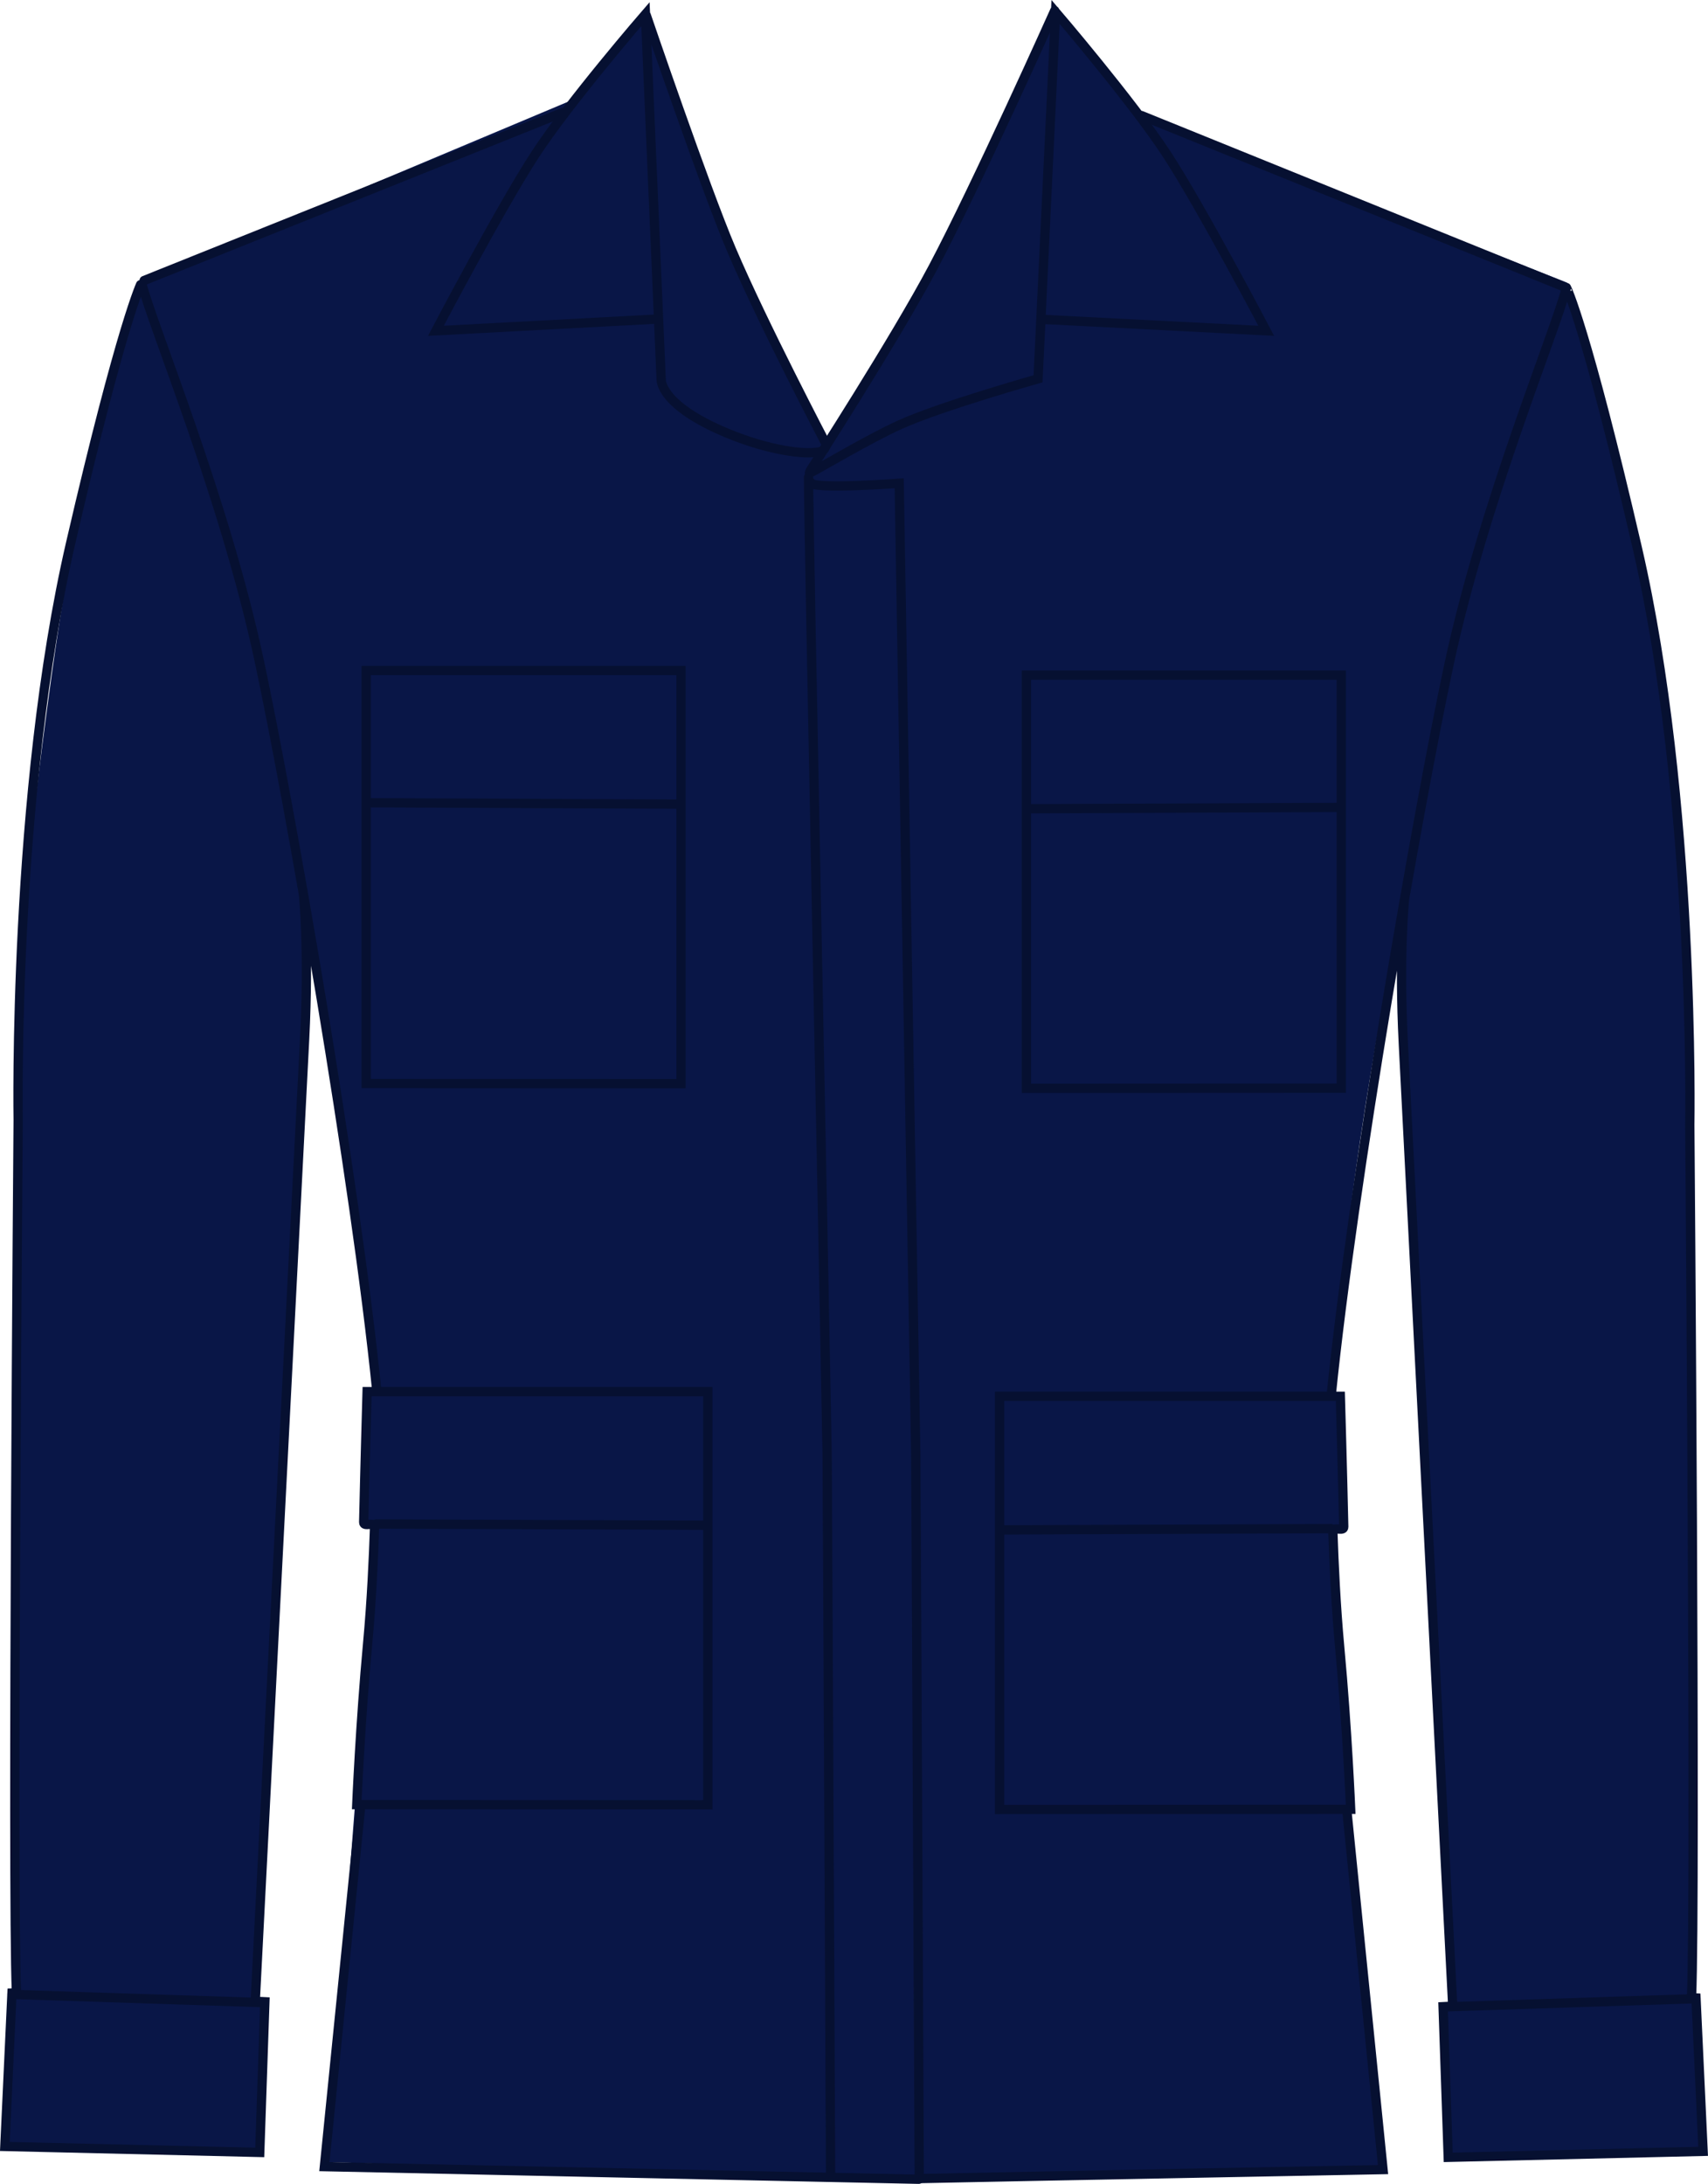 <svg version="1.1" xmlns="http://www.w3.org/2000/svg" xmlns:xlink="http://www.w3.org/1999/xlink" width="91.97" height="117.569" viewBox="0,0,91.97,117.569"><g transform="translate(-194.211,-121.601)"><g data-paper-data="{&quot;isPaintingLayer&quot;:true}" fill-rule="nonzero" stroke-linejoin="miter" stroke-miterlimit="10" stroke-dasharray="" stroke-dashoffset="0" style="mix-blend-mode: normal"><path d="M211.85,237.992l2.639,-34.39l-0.562,-0.136c0,0 -0.094,-4.939 0.04,-6.743c0.032,-0.432 0.522,-0.113 0.522,-0.113c0,0 -0.761,-7.727 -1.355,-11.702c-0.655,-4.389 -2.408,-13.511 -2.408,-13.511c0,0 -2.282,47.325 -2.775,57.548c-0.021,0.438 0.49,0.367 0.482,0.827c-0.061,3.44 -0.323,7.744 -0.323,7.744l-13.739,-0.419c0,0 0.602,-6.205 0.604,-7.931c0.01,-7.247 0.228,-56.499 0.228,-56.499c0,0 1.512,-14.206 2.711,-20.536c1.048,-5.531 3.841,-15.371 3.841,-15.371l23.47,-9.862l3.769,-4.693c0,0 3.253,9.543 5.037,13.81c1.282,3.066 4.667,9.403 4.667,9.403c0,0 4.462,-7.017 6.673,-11.113c1.847,-3.422 5.698,-11.806 5.698,-11.806l4.442,5.182l23.082,9.136c0,0 3.745,13.319 4.707,18.617c1.168,6.433 1.806,17.24 1.806,17.24l0.274,57.378l0.39,7.161l-13.555,0.347c0,0 -0.356,-6.037 -0.266,-7.402c0.044,-0.672 0.549,-0.306 0.549,-0.306l-2.994,-58.287c0,0 -2.762,12.407 -3.5,24.85c-0.035,0.595 0.536,-0.236 0.514,0.355c-0.078,2.092 0.083,4.604 0.029,6.992c-0.007,0.298 -0.538,-0.227 -0.545,0.075c-0.101,4.67 0.436,9.819 0.808,14.685c0.812,10.617 1.97,19.812 1.97,19.812c0,0 -17.724,0.455 -26.857,0.419c-8.374,-0.033 -30.076,-0.76 -30.076,-0.76z" data-paper-data="{&quot;index&quot;:null}" fill="#091647" stroke="#000000" stroke-width="0" stroke-linecap="butt"/><path d="M237.748,147.295c-0.012,2.106 0.813,42.072 1,52.485c0.015,0.839 0.182,38.582 0.188,39.002" data-paper-data="{&quot;index&quot;:null}" fill="none" stroke="#061031" stroke-width="0.5" stroke-linecap="round"/><path d="M213.93,179.932v-22.235h16.952v22.243z" fill="none" stroke="#061031" stroke-width="0.5" stroke-linecap="butt"/><path d="M214.007,164.817l16.809,0.073" fill="none" stroke="#061031" stroke-width="0.5" stroke-linecap="round"/><path d="M213.421,218.754c0,0 0.186,-4.364 0.587,-8.687c0.215,-2.314 0.316,-4.617 0.371,-6.232c0.012,-0.359 -0.592,0.006 -0.585,-0.289c0.063,-2.834 0.184,-7.027 0.184,-7.027h18.349v22.243z" fill="none" stroke="#061031" stroke-width="0.5" stroke-linecap="butt"/><path d="M232.254,203.712c0,0 -15.208,-0.058 -17.784,-0.068" fill="none" stroke="#061031" stroke-width="0.5" stroke-linecap="round"/><path d="M243.685,238.92l-32.007,-0.679l1.949,-19.338" fill="none" stroke="#061031" stroke-width="0.5" stroke-linecap="round"/><path d="M237.867,147.575c-0.002,0.395 4.763,0.043 4.763,0.043c0,0 0.739,43.79 0.891,52.248c0.015,0.839 0.182,38.534 0.188,38.954" data-paper-data="{&quot;index&quot;:null}" fill="none" stroke="#061031" stroke-width="0.5" stroke-linecap="round"/><path d="M210.551,169.75c0,0 0.31,2.938 0.062,7.805c-0.339,6.661 -2.659,51.784 -2.659,51.784l0.52,0.026l-0.277,8.111l-13.725,-0.322l0.384,-8.258c0,0 0.241,-0.013 0.239,-0.052c-0.238,-5.677 0.094,-46.939 0.094,-46.939c0,0 -0.306,-17.524 2.829,-31.081c2.741,-11.851 3.81,-14.025 3.814,-14.009c0.603,2.394 4.446,11.527 6.33,20.321c1.653,7.718 5.184,27.908 6.34,39.364" fill="none" stroke="#061031" stroke-width="0.5" stroke-linecap="round"/><path d="M224.536,127.648l-22.564,9.054" fill="#c9cce9" stroke="#061031" stroke-width="0.5" stroke-linecap="round"/><path d="M251.004,122.172c0,0 -4.219,9.419 -6.545,13.811c-2.053,3.878 -6.544,10.837 -6.544,10.837c0,0 -0.196,0.3 -0.085,0.243c0.596,-0.303 3.137,-1.824 4.823,-2.591c2.195,-0.999 7.453,-2.478 7.453,-2.478l0.944,-19.752c0,0 4.141,4.833 5.987,7.662c1.875,2.873 5.355,9.506 5.355,9.506l-12.027,-0.615" fill="none" stroke="#061031" stroke-width="0.5" stroke-linecap="round"/><path d="M229.618,138.777l-11.935,0.633c0,0 3.48,-6.633 5.355,-9.506c1.846,-2.829 5.928,-7.544 5.928,-7.544l0.847,19.673c0,0 -0.098,1.376 3.579,2.898c2.198,0.91 4.196,1.183 4.986,0.982c0.296,-0.076 0.322,-0.393 0.322,-0.393c0,0 -3.415,-6.511 -5.105,-10.481c-1.427,-3.351 -4.589,-12.626 -4.589,-12.626" data-paper-data="{&quot;index&quot;:null}" fill="none" stroke="#061031" stroke-width="0.5" stroke-linecap="round"/><path d="M208.352,229.409l-13.49,-0.441" fill="none" stroke="#061031" stroke-width="0.5" stroke-linecap="round"/><path d="M249.481,180.19v-22.243h16.952v22.235z" data-paper-data="{&quot;index&quot;:null}" fill="none" stroke="#061031" stroke-width="0.5" stroke-linecap="butt"/><path d="M266.355,165.067l-16.809,0.073" data-paper-data="{&quot;index&quot;:null}" fill="none" stroke="#061031" stroke-width="0.5" stroke-linecap="round"/><path d="M248.034,219.012v-22.243h18.349c0,0 0.122,4.193 0.184,7.027c0.007,0.295 -0.598,-0.071 -0.585,0.289c0.055,1.615 0.156,3.918 0.371,6.232c0.402,4.323 0.587,8.687 0.587,8.687z" data-paper-data="{&quot;index&quot;:null}" fill="none" stroke="#061031" stroke-width="0.5" stroke-linecap="butt"/><path d="M265.892,203.894c-2.576,0.01 -17.784,0.068 -17.784,0.068" data-paper-data="{&quot;index&quot;:null}" fill="none" stroke="#061031" stroke-width="0.5" stroke-linecap="round"/><path d="M266.734,219.062l1.949,19.338c0,0 -19.204,0.362 -24.976,0.484" data-paper-data="{&quot;index&quot;:null}" fill="none" stroke="#061031" stroke-width="0.5" stroke-linecap="round"/><path d="M278.39,137.026l-22.714,-9.204" data-paper-data="{&quot;index&quot;:null}" fill="#c9cce9" stroke="#061031" stroke-width="0.5" stroke-linecap="round"/><path d="M265.888,196.764c1.156,-11.456 4.687,-31.646 6.34,-39.364c1.883,-8.794 5.727,-17.927 6.33,-20.321c0.004,-0.016 1.073,2.158 3.814,14.009c3.135,13.556 2.829,31.081 2.829,31.081c0,0 0.331,41.262 0.094,46.939c-0.002,0.039 0.239,0.052 0.239,0.052l0.384,8.258l-13.725,0.322l-0.277,-8.111l0.52,-0.026c0,0 -2.32,-45.122 -2.659,-51.784c-0.248,-4.867 0.062,-7.805 0.062,-7.805" data-paper-data="{&quot;index&quot;:null}" fill="none" stroke="#061031" stroke-width="0.5" stroke-linecap="round"/><path d="M285.529,229.2l-13.49,0.441" data-paper-data="{&quot;index&quot;:null}" fill="none" stroke="#061031" stroke-width="0.5" stroke-linecap="round"/></g></g></svg>